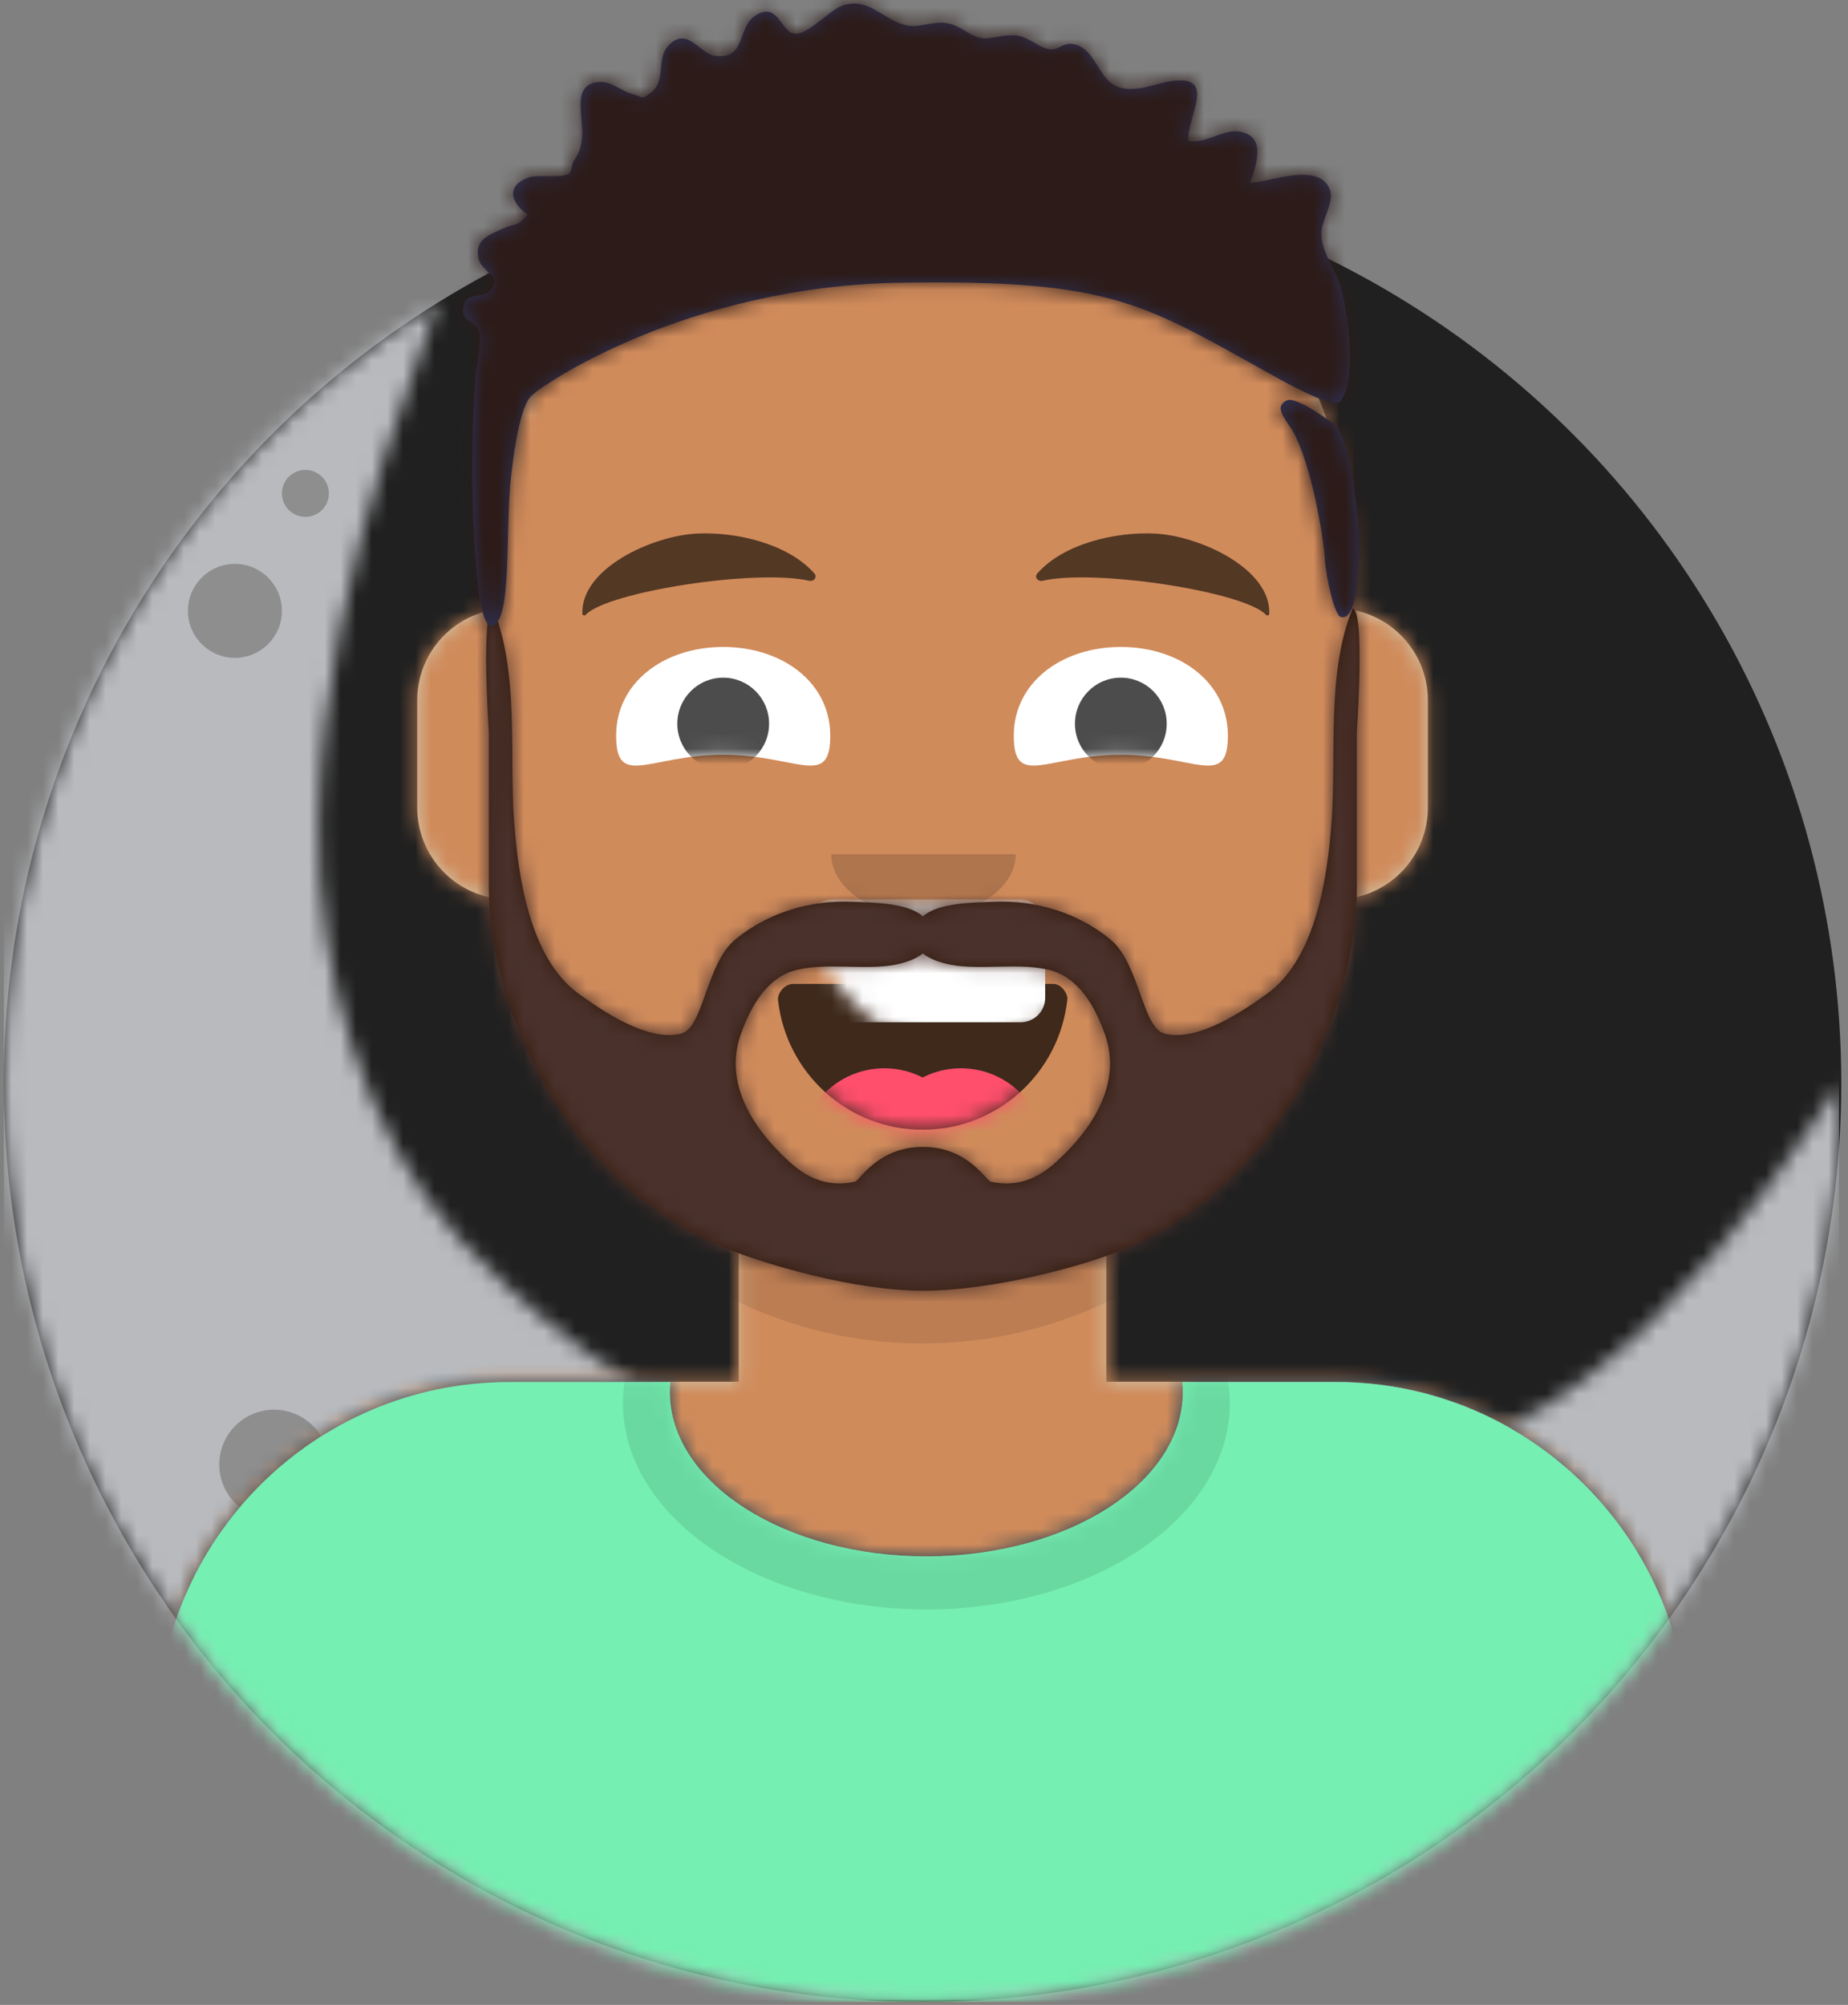 <?xml version="1.0" encoding="UTF-8"?>
<svg width="118px" height="128px" viewBox="0 0 118 128" version="1.1" xmlns="http://www.w3.org/2000/svg" xmlns:xlink="http://www.w3.org/1999/xlink">
    <rect x="0" y="0" width="118" height="128" fill="#808080" stroke="none"/>
    <!-- Generator: Sketch 52.6 (67491) - http://www.bohemiancoding.com/sketch -->
    <title>sant</title>
    <desc>Created with Sketch.</desc>
    <defs>
        <path d="M58.665,109.321 C91.064,109.321 117.33,83.058 117.33,50.661 C117.33,49.843 105.117,72.088 90.615,74.329 C79.81,75.998 63.673,76.947 50.703,74.329 C41.094,72.389 32.027,63.858 29.133,60.65 C23.036,53.888 19.996,43.691 20.113,34.084 C20.323,16.88 28.5,0.335 27.527,0.936 C10.949,11.174 0,29.702 0,50.661 C0,83.058 26.265,109.321 58.665,109.321 Z" id="path-1"></path>
        <path d="M5.866,78.214 L0,78.214 L0,0 L129.062,0 L129.062,78.214 L123.196,78.214 C123.196,110.612 96.931,136.875 64.531,136.875 C32.132,136.875 5.866,110.612 5.866,78.214 Z" id="path-3"></path>
        <path d="M60.62,70.691 L60.62,79.681 L75.275,79.681 C87.701,79.681 97.775,89.754 97.775,102.181 L97.775,119.277 L0,119.277 L0,102.181 C0,89.754 10.074,79.681 22.5,79.681 L37.154,79.681 L37.154,70.691 C28.728,66.688 22.671,58.508 21.66,48.826 C18.812,48.423 16.622,45.976 16.622,43.017 L16.622,36.175 C16.622,33.268 18.736,30.855 21.51,30.389 L21.51,27.377 C21.51,12.257 33.767,0 48.887,0 C64.007,0 76.264,12.257 76.264,27.377 L76.264,30.389 C79.039,30.855 81.153,33.268 81.153,36.175 L81.153,43.017 C81.153,45.976 78.963,48.423 76.115,48.826 C75.104,58.508 69.047,66.688 60.62,70.691 L60.62,70.691 Z" id="path-5"></path>
        <path d="M60.62,70.691 L60.62,79.681 L75.275,79.681 C87.701,79.681 97.775,89.754 97.775,102.181 L97.775,119.277 L0,119.277 L0,102.181 C0,89.754 10.074,79.681 22.5,79.681 L37.154,79.681 L37.154,70.691 C28.728,66.688 22.671,58.508 21.66,48.826 C18.812,48.423 16.622,45.976 16.622,43.017 L16.622,36.175 C16.622,33.268 18.736,30.855 21.51,30.389 L21.51,27.377 C21.51,12.257 33.767,0 48.887,0 C64.007,0 76.264,12.257 76.264,27.377 L76.264,30.389 C79.039,30.855 81.153,33.268 81.153,36.175 L81.153,43.017 C81.153,45.976 78.963,48.423 76.115,48.826 C75.104,58.508 69.047,66.688 60.62,70.691 L60.62,70.691 Z" id="path-7"></path>
        <path d="M32.803,0.133 C32.783,0.343 32.773,0.554 32.773,0.766 C32.773,6.563 40.106,11.262 49.151,11.262 C58.196,11.262 65.528,6.563 65.528,0.766 C65.528,0.554 65.518,0.343 65.499,0.133 L75.294,0.133 C87.72,0.133 97.794,10.207 97.794,22.633 L97.794,39.688 L0.019,39.688 L0.019,22.633 C0.019,10.207 10.093,0.133 22.519,0.133 L32.803,0.133 Z" id="path-9"></path>
        <path d="M32.803,0.133 C32.783,0.343 32.773,0.554 32.773,0.766 C32.773,6.563 40.106,11.262 49.151,11.262 C58.196,11.262 65.528,6.563 65.528,0.766 C65.528,0.554 65.518,0.343 65.499,0.133 L75.294,0.133 C87.72,0.133 97.794,10.207 97.794,22.633 L97.794,39.688 L0.019,39.688 L0.019,22.633 C0.019,10.207 10.093,0.133 22.519,0.133 L32.803,0.133 Z" id="path-11"></path>
        <path d="M0.298,1.164 C0.815,5.815 4.752,9.432 9.531,9.432 C14.326,9.432 18.272,5.793 18.769,1.12 C18.809,0.744 18.39,0.121 17.865,0.121 C10.582,0.121 5.002,0.121 1.261,0.121 C0.732,0.121 0.246,0.698 0.298,1.164 Z" id="path-13"></path>
        <path d="M0.298,1.164 C0.815,5.815 4.752,9.432 9.531,9.432 C14.326,9.432 18.272,5.793 18.769,1.12 C18.809,0.744 18.39,0.121 17.865,0.121 C10.582,0.121 5.002,0.121 1.261,0.121 C0.732,0.121 0.246,0.698 0.298,1.164 Z" id="path-15"></path>
        <path d="M6.836,6.884 C11.528,6.884 13.672,9.066 13.672,5.666 C13.672,2.266 10.611,3.55271368e-15 6.836,3.55271368e-15 C3.061,3.55271368e-15 0,2.266 0,5.666 C0,9.066 2.144,6.884 6.836,6.884 Z" id="path-17"></path>
        <path d="M6.836,6.884 C11.528,6.884 13.672,9.066 13.672,5.666 C13.672,2.266 10.611,3.55271368e-15 6.836,3.55271368e-15 C3.061,3.55271368e-15 0,2.266 0,5.666 C0,9.066 2.144,6.884 6.836,6.884 Z" id="path-19"></path>
        <polygon id="path-21" points="0 0 129.062 0 129.062 136.875 0 136.875"></polygon>
        <path d="M36.495,35.535 C35.265,36.657 33.955,37.162 32.3,36.809 C32.015,36.748 30.853,34.588 27.969,34.588 C25.084,34.588 23.923,36.748 23.638,36.809 C21.982,37.162 20.672,36.657 19.442,35.535 C17.131,33.424 15.208,30.514 16.364,27.339 C16.966,25.684 17.945,23.867 19.726,23.34 C21.628,22.777 24.298,23.339 26.215,22.954 C26.836,22.83 27.514,22.608 27.969,22.241 C28.423,22.608 29.102,22.83 29.722,22.954 C31.639,23.339 34.31,22.777 36.211,23.34 C37.993,23.867 38.972,25.684 39.574,27.339 C40.729,30.514 38.807,33.424 36.495,35.535 M55.404,0.222 C53.736,4.332 54.38,9.449 54.071,13.764 C53.821,17.271 53.083,22.528 49.97,24.792 C48.378,25.951 45.48,27.897 43.399,27.354 C41.967,26.981 41.814,22.872 39.933,21.334 C37.798,19.59 35.132,18.824 32.445,18.942 C31.285,18.993 28.939,18.981 27.969,19.873 C26.998,18.981 24.653,18.993 23.493,18.942 C20.805,18.824 18.14,19.59 16.005,21.334 C14.123,22.872 13.97,26.981 12.538,27.354 C10.458,27.897 7.56,25.951 5.967,24.792 C2.854,22.528 2.117,17.271 1.866,13.764 C1.557,9.449 2.202,4.332 0.533,0.222 C-0.278,0.222 0.257,8.114 0.257,8.114 L0.257,18.075 C0.272,25.555 4.944,36.752 15.302,41.027 C17.835,42.073 23.573,43.771 27.969,43.771 C32.364,43.771 38.102,42.234 40.635,41.189 C50.993,36.913 55.665,25.555 55.681,18.075 L55.681,8.114 C55.681,8.114 56.216,0.222 55.404,0.222" id="path-23"></path>
        <path d="M55.82,27.077 C56.679,27.56 57.359,32.405 57.392,34.257 C57.412,35.4 57.431,39.76 56.222,39.383 C55.854,39.268 55.292,36.96 55.212,35.61 C55.132,34.259 54.365,29.663 53.188,27.549 C52.919,27.066 52.149,26.217 52.482,25.809 C52.895,25.302 53.296,25.596 53.799,25.799 C54.344,26.019 55.724,27.023 55.82,27.077 Z M56.213,25.624 C55.849,26.094 53.359,24.774 52.32,24.2 C43.599,19.38 41.906,17.847 28.165,18.047 C14.424,18.247 5.01,24.687 4.481,25.346 C4.112,25.804 3.642,27.027 3.255,30.436 C2.869,33.844 3.362,39.957 1.962,39.95 C0.77,39.943 0.511,28.322 1.026,23.712 C1.105,23.005 1.409,21.738 1.189,21.102 C0.996,20.546 0.054,20.547 0.204,19.62 C0.375,18.565 1.438,19.089 1.901,18.585 C2.778,17.63 1.426,17.403 1.201,16.568 C0.868,15.325 1.831,15.005 2.7,14.613 C3.661,14.179 3.536,14.56 4.316,13.71 C3.274,12.946 2.897,11.906 4.324,11.348 C4.93,11.11 6.506,11.424 6.98,11.068 C7.104,10.975 7.153,10.443 7.229,10.334 C7.987,9.249 7.8,8.464 7.723,7.246 C7.66,6.25 7.669,5.335 8.861,5.236 C9.657,5.169 10.304,5.82 11.017,6.011 C11.808,6.224 11.511,6.379 12.131,5.952 C13.219,5.203 12.478,3.742 13.341,2.871 C14.525,1.675 15.301,3.428 16.252,3.56 C18.315,3.848 17.653,1.752 18.875,0.983 C20.335,0.066 20.476,2.084 21.388,2.156 C22.179,2.218 23.601,0.692 24.29,0.408 C26.335,-0.436 27.347,1.938 29.293,1.635 C30.705,1.416 31.087,1.236 32.361,2.04 C33.598,2.82 33.892,2.262 35.292,2.251 C36.282,2.244 36.888,3.071 37.716,3.157 C38.129,3.2 38.524,2.77 38.967,2.797 C40.549,2.893 40.649,4.939 41.906,5.503 C43.055,6.018 44.405,5.294 45.545,5.16 C48.326,4.834 46.421,7.432 46.5,8.983 C47.591,9.238 48.699,8.218 49.786,8.406 C51.497,8.702 50.851,10.475 50.455,11.671 C51.64,11.65 54.736,10.334 55.504,12.017 C55.9,12.885 54.977,14.044 54.992,14.927 C55.013,16.169 55.926,17.197 56.249,18.373 C56.685,19.96 57.306,24.215 56.213,25.624 Z" id="path-25"></path>
    </defs>
    <g id="Page-1" stroke="none" stroke-width="1" fill="none" fill-rule="evenodd">
        <g id="sant" transform="translate(-5.625, -9.062)">
            <g id="Group" transform="translate(5.866, 19.554)">
                <g id="a-link" fill="#202020">
                    <ellipse id="a" cx="58.665" cy="58.661" rx="58.665" ry="58.661"></ellipse>
                </g>
                <g id="Clipped" transform="translate(0, 8)">
                    <mask id="mask-2" fill="white">
                        <use xlink:href="#path-1"></use>
                    </mask>
                    <g id="a"></g>
                    <g id="Group" mask="url(#mask-2)" fill="#B8BABE">
                        <g transform="translate(0, -8)" id="Path">
                            <polygon points="0 0 117.188 0 117.188 117.188 0 117.188"></polygon>
                        </g>
                    </g>
                </g>
            </g>
            <circle id="Oval" fill="#8F8E8E" cx="23.125" cy="102.562" r="3.5"></circle>
            <g id="Clipped">
                <mask id="mask-4" fill="white">
                    <use xlink:href="#path-3"></use>
                </mask>
                <g id="Path"></g>
                <g id="Group" mask="url(#mask-4)">
                    <g transform="translate(15.644, 17.598)">
                        <g id="b-link" fill="#D0C6AC">
                            <path d="M60.62,70.691 L60.62,79.681 L75.275,79.681 C87.701,79.681 97.775,89.754 97.775,102.181 L97.775,119.277 L0,119.277 L0,102.181 C0,89.754 10.074,79.681 22.5,79.681 L37.154,79.681 L37.154,70.691 C28.728,66.688 22.671,58.508 21.66,48.826 C18.812,48.423 16.622,45.976 16.622,43.017 L16.622,36.175 C16.622,33.268 18.736,30.855 21.51,30.389 L21.51,27.377 C21.51,12.257 33.767,0 48.887,0 C64.007,0 76.264,12.257 76.264,27.377 L76.264,30.389 C79.039,30.855 81.153,33.268 81.153,36.175 L81.153,43.017 C81.153,45.976 78.963,48.423 76.115,48.826 C75.104,58.508 69.047,66.688 60.62,70.691 L60.62,70.691 Z" id="b"></path>
                        </g>
                        <g id="Clipped">
                            <mask id="mask-6" fill="white">
                                <use xlink:href="#path-5"></use>
                            </mask>
                            <g id="b"></g>
                            <g id="Group" mask="url(#mask-6)" fill="#D08B5B">
                                <g transform="translate(-15.938, 0)" id="Path">
                                    <polygon points="0.294 0 129.356 0 129.356 119.375 0.294 119.375"></polygon>
                                </g>
                            </g>
                        </g>
                        <g id="Clipped">
                            <mask id="mask-8" fill="white">
                                <use xlink:href="#path-7"></use>
                            </mask>
                            <g id="b"></g>
                            <path d="M76.264,45.949 L76.264,49.86 C76.264,64.98 64.007,77.237 48.887,77.237 C33.767,77.237 21.51,64.98 21.51,49.86 L21.51,45.949 C21.51,61.069 33.767,73.326 48.887,73.326 C64.007,73.326 76.264,61.069 76.264,45.949 Z" id="Path" fill-opacity="0.1" fill="#000000" mask="url(#mask-8)"></path>
                        </g>
                    </g>
                    <g transform="translate(15.625, 97.165)">
                        <g id="c-link" fill="#E6E6E6">
                            <path d="M32.803,0.133 C32.783,0.343 32.773,0.554 32.773,0.766 C32.773,6.563 40.106,11.262 49.151,11.262 C58.196,11.262 65.528,6.563 65.528,0.766 C65.528,0.554 65.518,0.343 65.499,0.133 L75.294,0.133 C87.72,0.133 97.794,10.207 97.794,22.633 L97.794,39.688 L0.019,39.688 L0.019,22.633 C0.019,10.207 10.093,0.133 22.519,0.133 L32.803,0.133 Z" id="c"></path>
                        </g>
                        <g id="Clipped">
                            <mask id="mask-10" fill="white">
                                <use xlink:href="#path-9"></use>
                            </mask>
                            <g id="c"></g>
                            <g id="Group" mask="url(#mask-10)" fill="#3C4F5C">
                                <g transform="translate(-15.625, -14.062)" id="Path">
                                    <polygon points="0 0 129.062 0 129.062 53.75 0 53.75"></polygon>
                                </g>
                            </g>
                        </g>
                        <g id="Clipped">
                            <mask id="mask-12" fill="white">
                                <use xlink:href="#path-11"></use>
                            </mask>
                            <use id="c" fill="#75EFB2" xlink:href="#path-11"></use>
                            <g id="Group" opacity="0.6" mask="url(#mask-12)" fill="#000000" fill-opacity="0.16">
                                <g transform="translate(29.688, -11.875)" id="Oval">
                                    <ellipse cx="19.463" cy="13.374" rx="19.377" ry="13.151"></ellipse>
                                </g>
                            </g>
                        </g>
                    </g>
                    <g transform="translate(42.779, 42.272)">
                        <g transform="translate(12.228, 29.482)">
                            <g id="d-link" fill="#000000" fill-opacity="0.7">
                                <path d="M0.298,1.164 C0.815,5.815 4.752,9.432 9.531,9.432 C14.326,9.432 18.272,5.793 18.769,1.12 C18.809,0.744 18.39,0.121 17.865,0.121 C10.582,0.121 5.002,0.121 1.261,0.121 C0.732,0.121 0.246,0.698 0.298,1.164 Z" id="d"></path>
                            </g>
                            <g id="Clipped">
                                <mask id="mask-14" fill="white">
                                    <use xlink:href="#path-13"></use>
                                </mask>
                                <g id="d"></g>
                                <rect id="Rectangle" fill="#FFFFFF" mask="url(#mask-14)" x="2.196" y="-5.27" width="15.159" height="7.841" rx="1.562"></rect>
                            </g>
                            <g id="Clipped">
                                <mask id="mask-16" fill="white">
                                    <use xlink:href="#path-15"></use>
                                </mask>
                                <g id="d"></g>
                                <g id="Group" mask="url(#mask-16)">
                                    <g transform="translate(1.562, 5.312)">
                                        <g transform="translate(0.145, 0.199)">
                                            <ellipse id="Oval" fill="#FF4F6D" cx="5.379" cy="5.391" rx="5.379" ry="5.391"></ellipse>
                                            <ellipse id="Oval" fill="#FF4F6D" cx="10.269" cy="5.391" rx="5.379" ry="5.391"></ellipse>
                                        </g>
                                    </g>
                                </g>
                            </g>
                        </g>
                        <path d="M15.921,21.324 C15.921,23.511 18.559,25.283 21.813,25.283 C25.068,25.283 27.706,23.511 27.706,21.324" id="Path" fill-opacity="0.16" fill="#000000"></path>
                        <g transform="translate(2.188, 8.094)">
                            <g id="e-link" fill="#FFFFFF">
                                <path d="M6.836,6.884 C11.528,6.884 13.672,9.066 13.672,5.666 C13.672,2.266 10.611,3.55271368e-15 6.836,3.55271368e-15 C3.061,3.55271368e-15 0,2.266 0,5.666 C0,9.066 2.144,6.884 6.836,6.884 Z" id="e"></path>
                            </g>
                            <g id="Clipped">
                                <mask id="mask-18" fill="white">
                                    <use xlink:href="#path-17"></use>
                                </mask>
                                <g id="e"></g>
                                <ellipse id="Oval" fill-opacity="0.7" fill="#000000" mask="url(#mask-18)" cx="6.836" cy="4.901" rx="2.93" ry="2.94"></ellipse>
                            </g>
                        </g>
                        <g transform="translate(27.578, 8.094)">
                            <g id="f-link" fill="#FFFFFF">
                                <path d="M6.836,6.884 C11.528,6.884 13.672,9.066 13.672,5.666 C13.672,2.266 10.611,3.55271368e-15 6.836,3.55271368e-15 C3.061,3.55271368e-15 0,2.266 0,5.666 C0,9.066 2.144,6.884 6.836,6.884 Z" id="f"></path>
                            </g>
                            <g id="Clipped">
                                <mask id="mask-20" fill="white">
                                    <use xlink:href="#path-19"></use>
                                </mask>
                                <g id="f"></g>
                                <ellipse id="Oval" fill-opacity="0.7" fill="#000000" mask="url(#mask-20)" cx="6.836" cy="4.901" rx="2.93" ry="2.94"></ellipse>
                            </g>
                        </g>
                        <g fill="#000000" fill-opacity="0.6" id="Path">
                            <path d="M7.089,0.885 C4.276,1.268 -0.111,3.753 0.256,6.629 C0.268,6.723 0.409,6.752 0.469,6.673 C1.683,5.096 11.071,2.779 14.489,3.262 C14.802,3.307 15.009,2.98 14.795,2.775 C12.967,1.026 9.61,0.54 7.089,0.885" transform="translate(7.559, 3.75) rotate(5) translate(-7.559, -3.75) "></path>
                            <path d="M35.898,0.885 C33.085,1.268 28.698,3.753 29.065,6.629 C29.077,6.723 29.217,6.752 29.278,6.673 C30.492,5.096 39.879,2.779 43.298,3.262 C43.611,3.307 43.817,2.98 43.604,2.775 C41.776,1.026 38.418,0.54 35.898,0.885" transform="translate(36.367, 3.75) scale(-1, 1) rotate(5) translate(-36.367, -3.75) "></path>
                        </g>
                    </g>
                    <g id="Clipped">
                        <mask id="mask-22" fill="white">
                            <use xlink:href="#path-21"></use>
                        </mask>
                        <g id="Path"></g>
                        <g id="Group" mask="url(#mask-22)">
                            <g transform="translate(35, 9.062)">
                                <g transform="translate(1.583, 38.634)">
                                    <g id="g-link" fill="#331B0C" fill-rule="nonzero">
                                        <path d="M36.495,35.535 C35.265,36.657 33.955,37.162 32.3,36.809 C32.015,36.748 30.853,34.588 27.969,34.588 C25.084,34.588 23.923,36.748 23.638,36.809 C21.982,37.162 20.672,36.657 19.442,35.535 C17.131,33.424 15.208,30.514 16.364,27.339 C16.966,25.684 17.945,23.867 19.726,23.34 C21.628,22.777 24.298,23.339 26.215,22.954 C26.836,22.83 27.514,22.608 27.969,22.241 C28.423,22.608 29.102,22.83 29.722,22.954 C31.639,23.339 34.31,22.777 36.211,23.34 C37.993,23.867 38.972,25.684 39.574,27.339 C40.729,30.514 38.807,33.424 36.495,35.535 M55.404,0.222 C53.736,4.332 54.38,9.449 54.071,13.764 C53.821,17.271 53.083,22.528 49.97,24.792 C48.378,25.951 45.48,27.897 43.399,27.354 C41.967,26.981 41.814,22.872 39.933,21.334 C37.798,19.59 35.132,18.824 32.445,18.942 C31.285,18.993 28.939,18.981 27.969,19.873 C26.998,18.981 24.653,18.993 23.493,18.942 C20.805,18.824 18.14,19.59 16.005,21.334 C14.123,22.872 13.97,26.981 12.538,27.354 C10.458,27.897 7.56,25.951 5.967,24.792 C2.854,22.528 2.117,17.271 1.866,13.764 C1.557,9.449 2.202,4.332 0.533,0.222 C-0.278,0.222 0.257,8.114 0.257,8.114 L0.257,18.075 C0.272,25.555 4.944,36.752 15.302,41.027 C17.835,42.073 23.573,43.771 27.969,43.771 C32.364,43.771 38.102,42.234 40.635,41.189 C50.993,36.913 55.665,25.555 55.681,18.075 L55.681,8.114 C55.681,8.114 56.216,0.222 55.404,0.222" id="g"></path>
                                    </g>
                                    <g id="Clipped">
                                        <mask id="mask-24" fill="white">
                                            <use xlink:href="#path-23"></use>
                                        </mask>
                                        <g id="g"></g>
                                        <g id="Group" mask="url(#mask-24)" fill="#4A312C">
                                            <g transform="translate(-13.125, -12.5)" id="Path">
                                                <polygon points="0 0 82.188 0 82.188 74.375 0 74.375"></polygon>
                                            </g>
                                        </g>
                                    </g>
                                </g>
                                <g transform="translate(-0, 0)">
                                    <g id="h-link" fill="#2E3257" fill-rule="nonzero">
                                        <path d="M55.82,27.077 C56.679,27.56 57.359,32.405 57.392,34.257 C57.412,35.4 57.431,39.76 56.222,39.383 C55.854,39.268 55.292,36.96 55.212,35.61 C55.132,34.259 54.365,29.663 53.188,27.549 C52.919,27.066 52.149,26.217 52.482,25.809 C52.895,25.302 53.296,25.596 53.799,25.799 C54.344,26.019 55.724,27.023 55.82,27.077 Z M56.213,25.624 C55.849,26.094 53.359,24.774 52.32,24.2 C43.599,19.38 41.906,17.847 28.165,18.047 C14.424,18.247 5.01,24.687 4.481,25.346 C4.112,25.804 3.642,27.027 3.255,30.436 C2.869,33.844 3.362,39.957 1.962,39.95 C0.77,39.943 0.511,28.322 1.026,23.712 C1.105,23.005 1.409,21.738 1.189,21.102 C0.996,20.546 0.054,20.547 0.204,19.62 C0.375,18.565 1.438,19.089 1.901,18.585 C2.778,17.63 1.426,17.403 1.201,16.568 C0.868,15.325 1.831,15.005 2.7,14.613 C3.661,14.179 3.536,14.56 4.316,13.71 C3.274,12.946 2.897,11.906 4.324,11.348 C4.93,11.11 6.506,11.424 6.98,11.068 C7.104,10.975 7.153,10.443 7.229,10.334 C7.987,9.249 7.8,8.464 7.723,7.246 C7.66,6.25 7.669,5.335 8.861,5.236 C9.657,5.169 10.304,5.82 11.017,6.011 C11.808,6.224 11.511,6.379 12.131,5.952 C13.219,5.203 12.478,3.742 13.341,2.871 C14.525,1.675 15.301,3.428 16.252,3.56 C18.315,3.848 17.653,1.752 18.875,0.983 C20.335,0.066 20.476,2.084 21.388,2.156 C22.179,2.218 23.601,0.692 24.29,0.408 C26.335,-0.436 27.347,1.938 29.293,1.635 C30.705,1.416 31.087,1.236 32.361,2.04 C33.598,2.82 33.892,2.262 35.292,2.251 C36.282,2.244 36.888,3.071 37.716,3.157 C38.129,3.2 38.524,2.77 38.967,2.797 C40.549,2.893 40.649,4.939 41.906,5.503 C43.055,6.018 44.405,5.294 45.545,5.16 C48.326,4.834 46.421,7.432 46.5,8.983 C47.591,9.238 48.699,8.218 49.786,8.406 C51.497,8.702 50.851,10.475 50.455,11.671 C51.64,11.65 54.736,10.334 55.504,12.017 C55.9,12.885 54.977,14.044 54.992,14.927 C55.013,16.169 55.926,17.197 56.249,18.373 C56.685,19.96 57.306,24.215 56.213,25.624 Z" id="h"></path>
                                    </g>
                                    <g id="Clipped">
                                        <mask id="mask-26" fill="white">
                                            <use xlink:href="#path-25"></use>
                                        </mask>
                                        <g id="h"></g>
                                        <g id="Group" mask="url(#mask-26)" fill="#2C1B18">
                                            <g transform="translate(-35, -9.062)" id="Path">
                                                <polygon points="0 0 129.062 0 129.062 136.875 0 136.875"></polygon>
                                            </g>
                                        </g>
                                    </g>
                                </g>
                            </g>
                        </g>
                    </g>
                </g>
            </g>
            <circle id="Oval" fill="#8F8E8E" cx="25.125" cy="40.562" r="1.5"></circle>
            <circle id="Oval" fill="#8F8E8E" cx="20.625" cy="48.062" r="3"></circle>
        </g>
    </g>
</svg>